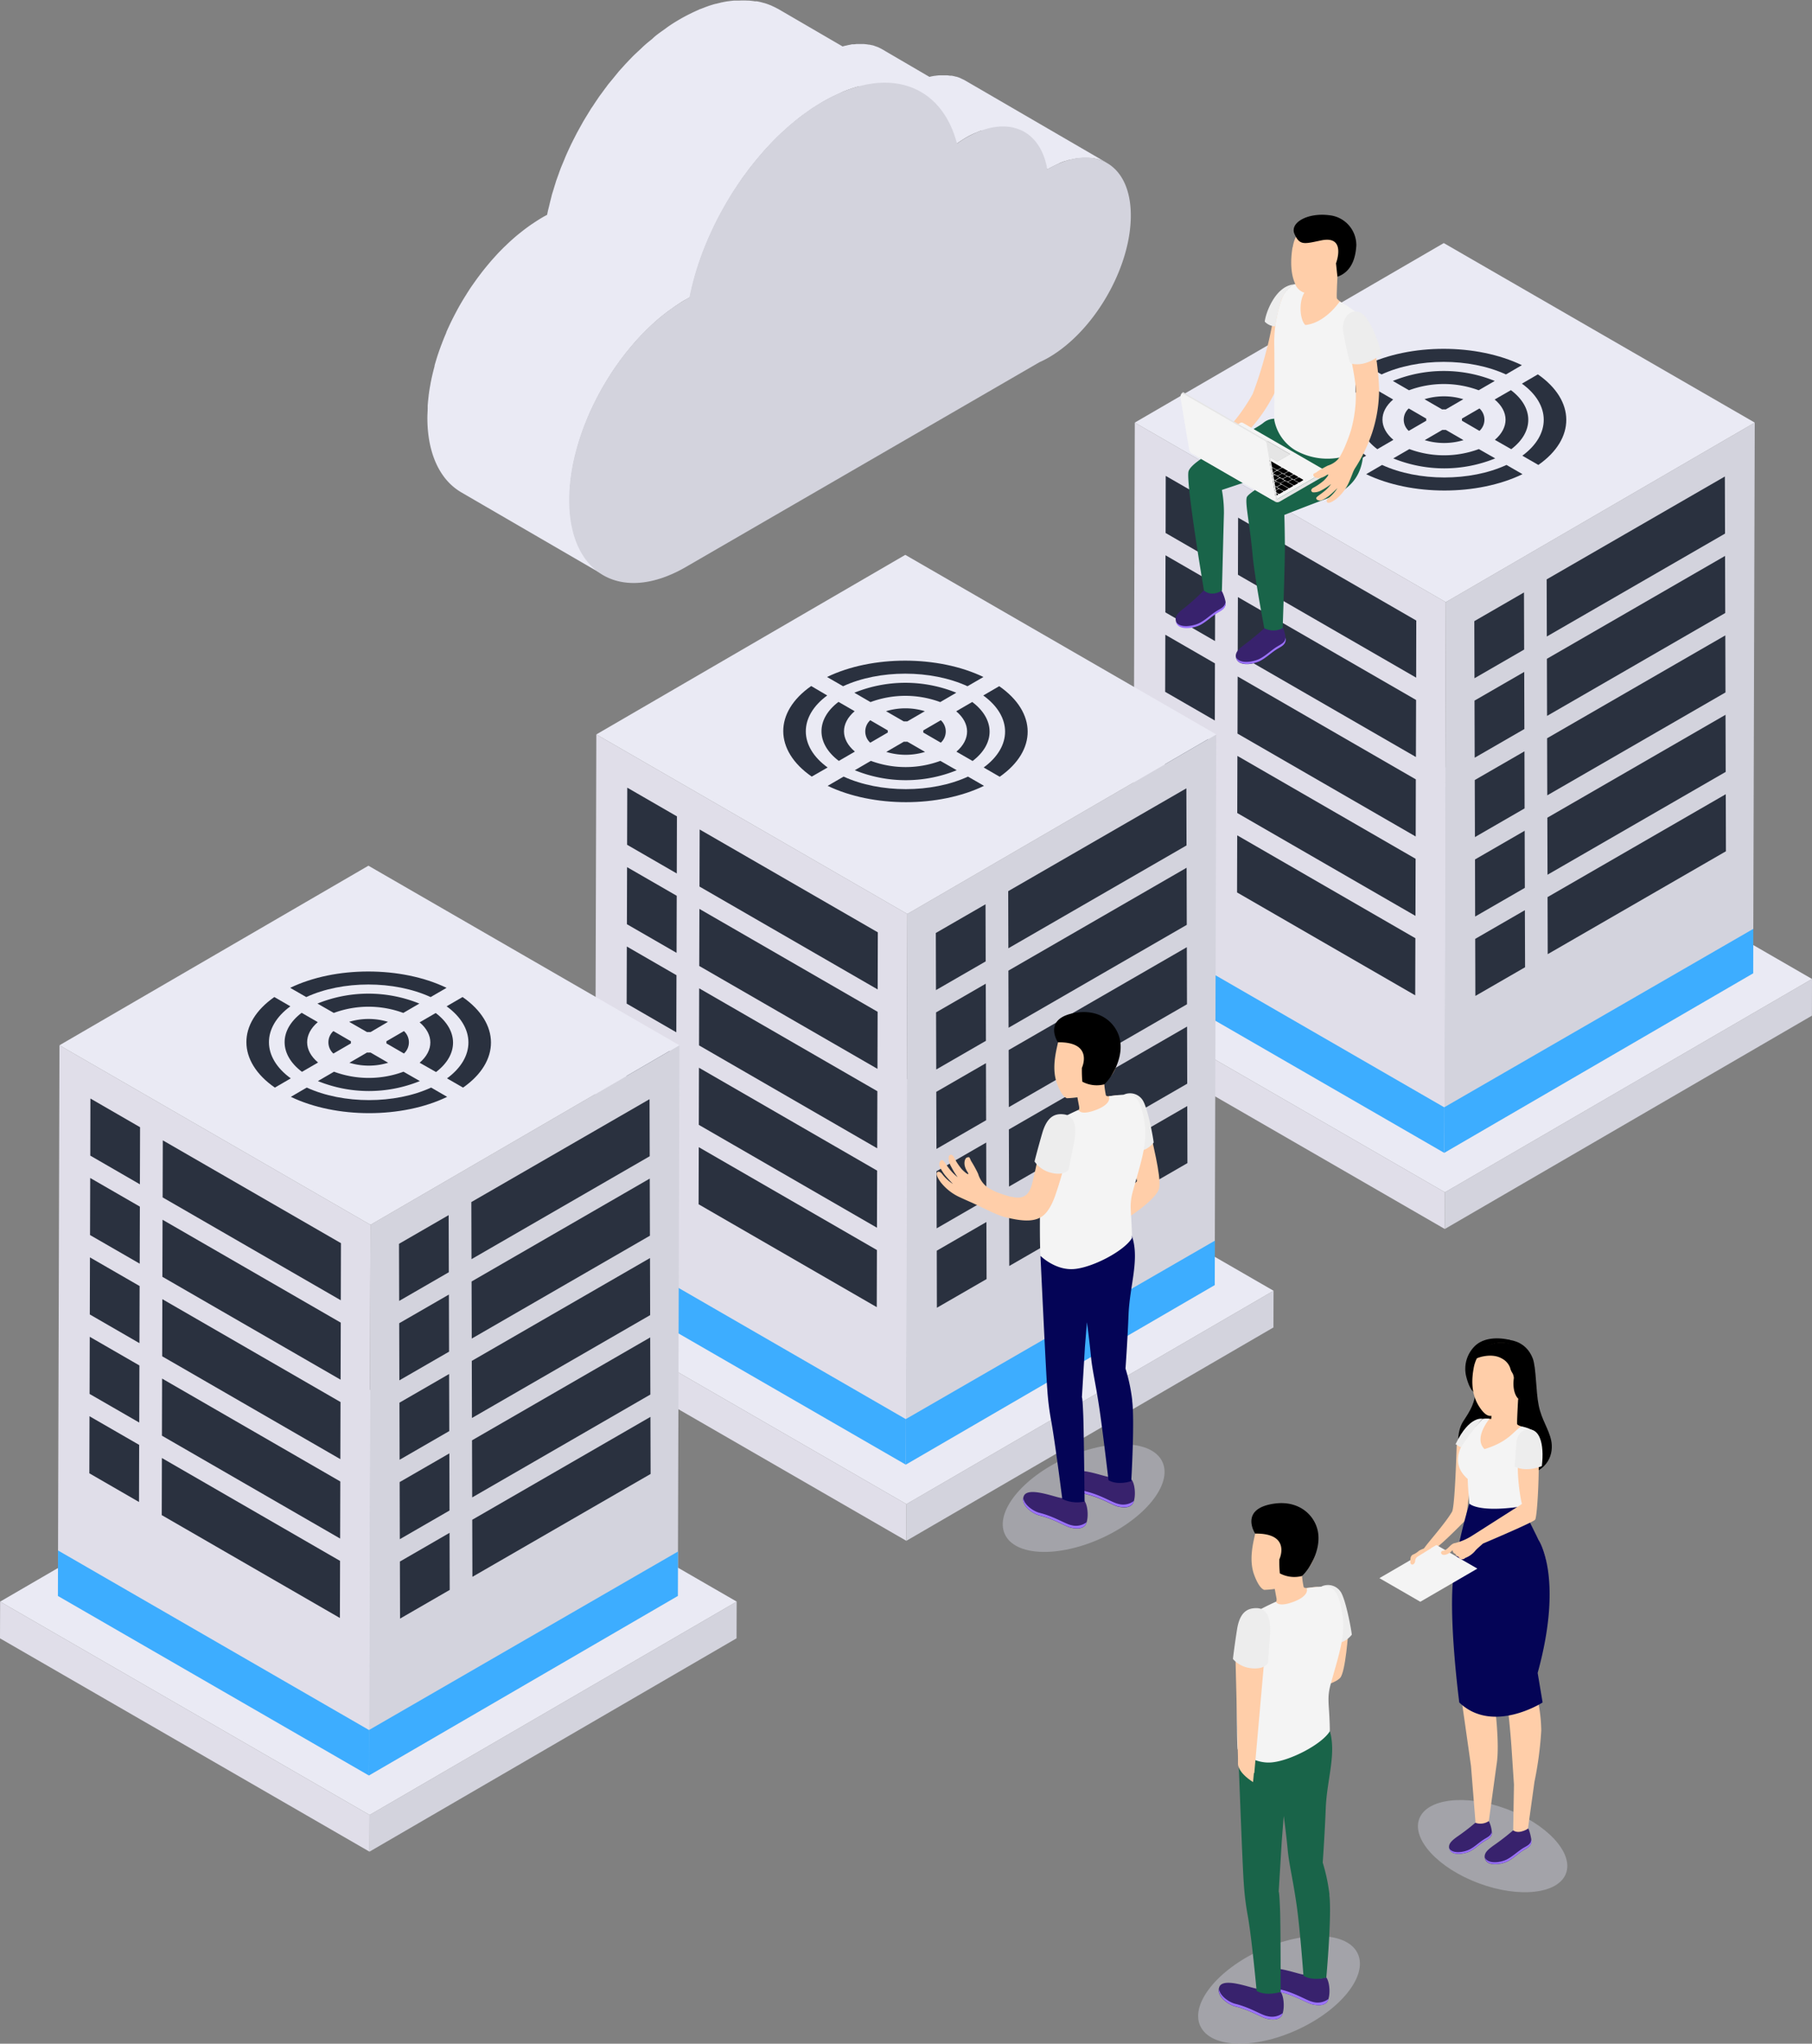 <svg xmlns="http://www.w3.org/2000/svg" xmlns:xlink="http://www.w3.org/1999/xlink" viewBox="0 0 443.33 500">
    <rect x="0" y="0" width="443.33" height="500" fill="#808080" stroke="none"/>
    <defs>
        <style>
            .cls-1{fill:none;}.cls-2{clip-path:url(#clip-path);}.cls-3{fill:#d3d3dd;}.cls-4{fill:#e0dee9;}.cls-5{fill:#eaeaf4;}.cls-6{fill:#2a313f;}.cls-7{fill:#3DADFF;}.cls-8{opacity:0.4;isolation:isolate;}.cls-9{clip-path:url(#clip-path-3);}.cls-10{fill:#d6d8e5;}.cls-11{clip-path:url(#clip-path-4);}.cls-12{fill:#0000000;}.cls-13{fill:#ffcea9;}.cls-14{fill:#f4f4f4;}.cls-15{fill:#38226d;}.cls-16{fill:#9c73ff;}.cls-17{fill:#040456;}.cls-18{fill:#ededed;}.cls-19{fill:#196449;}.cls-20{fill:#bfbfbf;}.cls-21{fill:#e5e5e5;}.cls-22{clip-path:url(#clip-path-5);}
        </style>
        <clipPath id="clip-path" transform="translate(-28.33 0)">
            <rect class="cls-1" width="500" height="500"/>
        </clipPath>
        <clipPath id="clip-path-3" transform="translate(-28.33 0)">
            <rect class="cls-1" x="375.24" y="440.37" width="36.55" height="22.55"/>
        </clipPath>
        <clipPath id="clip-path-4" transform="translate(-28.33 0)">
            <rect class="cls-1" x="273.67" y="353.35" width="39.59" height="26.34"/>
        </clipPath>
        <clipPath id="clip-path-5" transform="translate(-28.33 0)">
            <rect class="cls-1" x="321.47" y="473.66" width="39.59" height="26.34"/>
        </clipPath>
    </defs>
    <title>Cloud_database_SVG</title>
    <g id="Слой_2" data-name="Слой 2">
        <g id="Слой_1-2" data-name="Слой 1">
            <g class="cls-2">
                <polygon class="cls-3" points="443.33 239.51 443.31 248.49 353.49 300.68 353.52 291.7 443.33 239.51"/>
                <polygon class="cls-4" points="353.52 291.7 353.49 300.68 263.09 248.49 263.12 239.51 353.52 291.7"/>
                <polygon class="cls-5" points="443.33 239.51 353.52 291.7 263.12 239.51 352.93 187.31 443.33 239.51"/>
                <polygon class="cls-3" points="429.32 103.39 428.94 238.12 353.35 282.05 353.73 147.32 429.32 103.39"/>
                <polygon class="cls-4" points="353.73 147.32 353.35 282.05 277.26 238.12 277.64 103.39 353.73 147.32"/>
                <polygon class="cls-5" points="429.32 103.39 353.73 147.32 277.64 103.39 353.24 59.47 429.32 103.39"/>
                <polygon class="cls-6" points="297.25 162.3 297.22 176.27 285.07 169.26 285.11 155.29 297.25 162.3"/>
                <polygon class="cls-6" points="297.31 142.88 297.27 156.84 285.12 149.82 285.16 135.86 297.31 142.88"/>
                <polygon class="cls-6" points="297.37 123.44 297.32 137.41 285.18 130.4 285.21 116.43 297.37 123.44"/>
                <polygon class="cls-6" points="346.35 210.11 346.31 224.08 302.71 198.91 302.75 184.94 346.35 210.11"/>
                <polygon class="cls-6" points="346.4 190.68 346.37 204.65 302.77 179.48 302.81 165.51 346.4 190.68"/>
                <polygon class="cls-6" points="346.46 171.25 346.42 185.21 302.82 160.04 302.87 146.08 346.46 171.25"/>
                <polygon class="cls-6" points="346.51 151.82 346.48 165.79 302.88 140.62 302.92 126.65 346.51 151.82"/>
                <polygon class="cls-6" points="297.14 201.16 297.11 215.13 284.96 208.12 285 194.15 297.14 201.16"/>
                <polygon class="cls-6" points="297.2 181.74 297.16 195.71 285.01 188.69 285.05 174.72 297.2 181.74"/>
                <polygon class="cls-6" points="346.29 229.54 346.25 243.51 302.66 218.34 302.7 204.37 346.29 229.54"/>
                <polygon class="cls-6" points="372.92 164.39 372.96 178.36 360.8 185.38 360.76 171.41 372.92 164.39"/>
                <polygon class="cls-6" points="372.86 144.95 372.9 158.92 360.75 165.94 360.71 151.97 372.86 144.95"/>
                <polygon class="cls-6" points="422.23 194.31 422.27 208.27 378.67 233.44 378.63 219.48 422.23 194.31"/>
                <polygon class="cls-6" points="422.17 174.88 422.21 188.85 378.62 214.01 378.58 200.05 422.17 174.88"/>
                <polygon class="cls-6" points="422.12 155.45 422.16 169.41 378.56 194.58 378.52 180.62 422.12 155.45"/>
                <polygon class="cls-6" points="422.06 136.01 422.1 149.98 378.51 175.15 378.47 161.18 422.06 136.01"/>
                <polygon class="cls-6" points="422.01 116.58 422.05 130.55 378.45 155.72 378.41 141.75 422.01 116.58"/>
                <polygon class="cls-6" points="373.08 222.68 373.13 236.64 360.97 243.66 360.93 229.7 373.08 222.68"/>
                <polygon class="cls-6" points="373.03 203.25 373.07 217.22 360.91 224.24 360.88 210.27 373.03 203.25"/>
                <polygon class="cls-6" points="372.98 183.82 373.01 197.78 360.86 204.8 360.82 190.84 372.98 183.82"/>
                <polygon class="cls-7" points="428.97 227.25 428.94 238.12 353.35 282.05 353.31 270.93 428.97 227.25"/>
                <polygon class="cls-7" points="353.38 270.93 353.35 282.05 277.26 238.12 277.29 227 353.38 270.93"/>
                <g class="cls-2">
                    <path class="cls-6" d="M381.21,105.18h.86l4.32,2.5a16.37,16.37,0,0,1-9.48,0Z"
                          transform="translate(-28.33 0)"/>
                    <path class="cls-6"
                          d="M362.42,89.34c11-5.33,27.18-5.33,38.26,0l-3.9,2.27c-8.91-4.1-21.58-4.1-30.43,0Z"
                          transform="translate(-28.33 0)"/>
                    <path class="cls-6" d="M369.11,93.2a33.09,33.09,0,0,1,24.93,0l-3.93,2.28a24.52,24.52,0,0,0-17.05,0Z"
                          transform="translate(-28.33 0)"/>
                    <path class="cls-6" d="M376.85,97.67a16.35,16.35,0,0,1,9.5,0l-4.3,2.5a6.46,6.46,0,0,0-.88,0Z"
                          transform="translate(-28.33 0)"/>
                    <path class="cls-6" d="M386,102.92a2.09,2.09,0,0,0,0-.5l4.3-2.49a3.71,3.71,0,0,1,0,5.49Z"
                          transform="translate(-28.33 0)"/>
                    <path class="cls-6"
                          d="M394.07,107.61c3.5-3,3.49-6.91-.05-9.87L398,95.45c5.63,4.25,5.66,10.2.08,14.45Z"
                          transform="translate(-28.33 0)"/>
                    <path class="cls-6"
                          d="M369.18,97.74c-3.51,3-3.48,6.91.06,9.87l-3.93,2.29c-5.63-4.25-5.67-10.2-.09-14.45Z"
                          transform="translate(-28.33 0)"/>
                    <path class="cls-6"
                          d="M400.79,111.49c7-5.14,7-12.49-.1-17.63l3.9-2.27c9.22,6.4,9.28,15.76.12,22.16Z"
                          transform="translate(-28.33 0)"/>
                    <path class="cls-6"
                          d="M366.47,113.75c8.9,4.09,21.59,4.09,30.44,0l3.92,2.26c-11,5.33-27.18,5.33-38.25,0Z"
                          transform="translate(-28.33 0)"/>
                    <path class="cls-6"
                          d="M362.47,93.86c-7.05,5.14-7,12.48.1,17.63l-3.9,2.26c-9.24-6.4-9.28-15.76-.13-22.15Z"
                          transform="translate(-28.33 0)"/>
                    <path class="cls-6" d="M373.15,109.87a24.49,24.49,0,0,0,17,0l4,2.28a33.12,33.12,0,0,1-24.94,0Z"
                          transform="translate(-28.33 0)"/>
                    <path class="cls-6" d="M377.29,102.42a1.74,1.74,0,0,0,0,.51L373,105.42a3.69,3.69,0,0,1,0-5.49Z"
                          transform="translate(-28.33 0)"/>
                    <polygon class="cls-3"
                             points="311.59 315.79 311.56 324.77 221.75 376.97 221.77 367.99 311.59 315.79"/>
                    <polygon class="cls-4"
                             points="221.77 367.99 221.75 376.97 131.35 324.78 131.37 315.79 221.77 367.99"/>
                    <polygon class="cls-5"
                             points="311.59 315.79 221.77 367.99 131.37 315.79 221.19 263.6 311.59 315.79"/>
                    <polygon class="cls-3"
                             points="297.58 179.68 297.19 314.41 221.6 358.33 221.99 223.61 297.58 179.68"/>
                    <polygon class="cls-4" points="221.99 223.61 221.6 358.33 145.52 314.4 145.9 179.68 221.99 223.61"/>
                    <polygon class="cls-5"
                             points="297.58 179.68 221.99 223.61 145.9 179.68 221.49 135.75 297.58 179.68"/>
                    <polygon class="cls-6"
                             points="165.51 238.59 165.47 252.56 153.32 245.54 153.36 231.57 165.51 238.59"/>
                    <polygon class="cls-6"
                             points="165.57 219.16 165.53 233.12 153.38 226.11 153.42 212.15 165.57 219.16"/>
                    <polygon class="cls-6"
                             points="165.62 199.73 165.58 213.7 153.43 206.68 153.47 192.71 165.62 199.73"/>
                    <polygon class="cls-6" points="214.6 286.4 214.56 300.37 170.97 275.2 171.01 261.23 214.6 286.4"/>
                    <polygon class="cls-6"
                             points="214.66 266.97 214.62 280.94 171.03 255.76 171.06 241.8 214.66 266.97"/>
                    <polygon class="cls-6"
                             points="214.72 247.54 214.68 261.5 171.08 236.33 171.12 222.37 214.72 247.54"/>
                    <polygon class="cls-6" points="214.77 228.1 214.73 242.07 171.14 216.9 171.18 202.94 214.77 228.1"/>
                    <polygon class="cls-6" points="165.4 277.45 165.36 291.42 153.21 284.4 153.25 270.44 165.4 277.45"/>
                    <polygon class="cls-6"
                             points="165.46 258.02 165.42 271.99 153.27 264.98 153.31 251.01 165.46 258.02"/>
                    <polygon class="cls-6"
                             points="214.55 305.83 214.51 319.8 170.92 294.63 170.96 280.66 214.55 305.83"/>
                    <polygon class="cls-6"
                             points="241.18 240.67 241.22 254.64 229.06 261.66 229.02 247.69 241.18 240.67"/>
                    <polygon class="cls-6" points="241.12 221.24 241.16 235.21 229 242.23 228.96 228.26 241.12 221.24"/>
                    <polygon class="cls-6"
                             points="290.48 270.6 290.52 284.56 246.93 309.73 246.89 295.77 290.48 270.6"/>
                    <polygon class="cls-6"
                             points="290.43 251.16 290.47 265.13 246.87 290.3 246.83 276.33 290.43 251.16"/>
                    <polygon class="cls-6"
                             points="290.37 231.74 290.41 245.7 246.82 270.87 246.78 256.9 290.37 231.74"/>
                    <polygon class="cls-6"
                             points="290.32 212.3 290.36 226.27 246.76 251.44 246.72 237.47 290.32 212.3"/>
                    <polygon class="cls-6" points="290.26 192.87 290.3 206.84 246.71 232 246.67 218.03 290.26 192.87"/>
                    <polygon class="cls-6"
                             points="241.34 298.97 241.38 312.93 229.22 319.95 229.19 305.99 241.34 298.97"/>
                    <polygon class="cls-6"
                             points="241.29 279.53 241.32 293.5 229.17 300.52 229.13 286.55 241.29 279.53"/>
                    <polygon class="cls-6"
                             points="241.23 260.11 241.27 274.07 229.12 281.09 229.07 267.13 241.23 260.11"/>
                    <polygon class="cls-7"
                             points="297.23 303.54 297.2 314.4 221.61 358.33 221.58 347.21 297.23 303.54"/>
                    <polygon class="cls-7"
                             points="221.64 347.21 221.61 358.33 145.52 314.4 145.55 303.28 221.64 347.21"/>
                    <path class="cls-6" d="M249.47,181.46a6,6,0,0,0,.85,0l4.33,2.5a16.29,16.29,0,0,1-9.48,0Z"
                          transform="translate(-28.33 0)"/>
                    <path class="cls-6"
                          d="M230.68,165.63c11-5.33,27.17-5.33,38.26,0l-3.9,2.26c-8.91-4.1-21.59-4.1-30.44,0Z"
                          transform="translate(-28.33 0)"/>
                    <path class="cls-6"
                          d="M237.36,169.48a33.21,33.21,0,0,1,24.94,0l-3.93,2.29a24.54,24.54,0,0,0-17.06,0Z"
                          transform="translate(-28.33 0)"/>
                    <path class="cls-6" d="M245.11,174a16.32,16.32,0,0,1,9.49,0l-4.29,2.49h-.88Z"
                          transform="translate(-28.33 0)"/>
                    <path class="cls-6" d="M254.21,179.21a2.09,2.09,0,0,0,0-.5l4.3-2.5a3.72,3.72,0,0,1,0,5.49Z"
                          transform="translate(-28.33 0)"/>
                    <path class="cls-6"
                          d="M262.33,183.9c3.5-3,3.48-6.92-.05-9.88l3.92-2.28c5.63,4.24,5.67,10.2.09,14.44Z"
                          transform="translate(-28.33 0)"/>
                    <path class="cls-6"
                          d="M237.43,174c-3.5,3-3.47,6.92.06,9.88l-3.93,2.28c-5.63-4.24-5.66-10.2-.08-14.44Z"
                          transform="translate(-28.33 0)"/>
                    <path class="cls-6" d="M269,187.77c7-5.13,7-12.48-.1-17.62l3.9-2.27c9.23,6.4,9.29,15.76.12,22.16Z"
                          transform="translate(-28.33 0)"/>
                    <path class="cls-6"
                          d="M234.73,190c8.89,4.09,21.58,4.09,30.43,0l3.92,2.26c-11,5.33-27.17,5.33-38.25,0Z"
                          transform="translate(-28.33 0)"/>
                    <path class="cls-6"
                          d="M230.72,170.15c-7,5.13-7,12.48.1,17.62L226.93,190c-9.24-6.4-9.29-15.76-.13-22.16Z"
                          transform="translate(-28.33 0)"/>
                    <path class="cls-6" d="M241.4,186.15a24.49,24.49,0,0,0,17,0l4,2.29a33.09,33.09,0,0,1-24.93,0Z"
                          transform="translate(-28.33 0)"/>
                    <path class="cls-6" d="M245.55,178.71a1.4,1.4,0,0,0,0,.5l-4.3,2.5a3.71,3.71,0,0,1,0-5.5Z"
                          transform="translate(-28.33 0)"/>
                    <g class="cls-8">
                        <g class="cls-9">
                            <path class="cls-10"
                                  d="M411.48,458.31c1.86-5-4.67-12.07-14.59-15.75S377.42,440,375.56,445s4.67,12.07,14.59,15.76,19.46,2.59,21.33-2.43"
                                  transform="translate(-28.33 0)"/>
                        </g>
                    </g>
                    <g class="cls-8">
                        <g class="cls-11">
                            <path class="cls-10"
                                  d="M274.18,375.36c2.48,5.39,13.11,5.8,23.76.92s17.27-13.21,14.8-18.6-13.1-5.8-23.75-.92-17.28,13.21-14.81,18.6"
                                  transform="translate(-28.33 0)"/>
                        </g>
                    </g>
                    <path class="cls-12"
                          d="M393.17,328.86c.91-1.47,7.87-2.43,10.16,3.47.87,2.24.74,8,1.47,11.55s2.43,5.63,3.05,8.55-.39,7.8-7.41,8.66-12.43-1.6-14.09-3.84-1.7-7,0-9.56,3-4.63,3-8Z"
                          transform="translate(-28.33 0)"/>
                    <path class="cls-12"
                          d="M397.77,327.84s-5.25-1.51-8.43,1.32a7.81,7.81,0,0,0-2.24,7.77c.43,1.66,1.27,3.92,2.59,4s8.08-13.13,8.08-13.13"
                          transform="translate(-28.33 0)"/>
                    <path class="cls-13"
                          d="M399.77,342.14s-.34,5.85-.24,6.28,2.3.84,2.91,1.35-3.18,6.44-5.11,7.32-7.89-1.37-8.31-4.34c-.38-2.73,1.71-4.86,2.52-5.6a12.1,12.1,0,0,1,1.64,0l.18-2.83c2.61-.84,6.41-2.14,6.41-2.14"
                          transform="translate(-28.33 0)"/>
                    <path class="cls-13"
                          d="M385.64,353.18c0-.16-.88.31-.9.32s-.41,15-1.15,16.36h0c-1.87,3.18-6.83,8.57-6.95,9.17-.36,1.82.69.19,2.39,0,1-.12,6.59-5.82,7.86-7.12l.08.05c0-.05,0-.1,0-.15l.17-.17a8.27,8.27,0,0,0,0-1.21c2.33-16.27-.55-17.36-1.56-17.24"
                          transform="translate(-28.33 0)"/>
                    <path class="cls-14"
                          d="M400.57,349c1.64.26,3.52,1.13,3.78,2a19.45,19.45,0,0,1-.47,9.76c-1.42,3.76-2.38,6.15-3.2,7.77,0,0-7.1,3-12.83-.5,0,0-.39-4-.42-6.19-5.29-4.61-.77-10.3,3.71-14.72a9.75,9.75,0,0,1,1.62,0s-4,4.72-1.22,7.41c5.95-1.8,7.13-4.47,9-5.54"
                          transform="translate(-28.33 0)"/>
                    <path class="cls-13"
                          d="M388.85,334.9h0c.59-3.75,3.31-6.59,7.18-6.36a7.44,7.44,0,0,1,3.74,13.6,7.2,7.2,0,0,1-.6,1.64c-1.37,1.6-5,2.61-6.21,2.63-1,0-1.94-1-2.91-2.57-2-3.36-1.52-7.09-1.2-8.94"
                          transform="translate(-28.33 0)"/>
                    <path class="cls-12"
                          d="M397.23,328.6c2.71.54,4.95,1.3,5.68,4,.51,1.83,1.17,5.34.54,6.81l-.39,1.07-3.29,1.69s-1.53-1.28-1.06-5a2.62,2.62,0,0,0-.46-1.42,4.11,4.11,0,0,1-.45-1.13,4.26,4.26,0,0,0-2.13-2.31c-2.45-1.37-6-.18-6.54.31a7.16,7.16,0,0,1,8.1-4"
                          transform="translate(-28.33 0)"/>
                    <path class="cls-15"
                          d="M402.17,447.35c-1.37,1.12-3.51.35-3.62.45a57.63,57.63,0,0,1-5,3.85c-.86.67-2.19,1.57-1.95,2.87.43,2.31,4.14,1.6,5.54.89s2.54-1.88,3.86-2.7c.95-.59,1.88-.89,2-2.09.09-.72-.58-3.29-.82-3.27"
                          transform="translate(-28.33 0)"/>
                    <path class="cls-16"
                          d="M403,450.14c-.19,1.15-1.1,1.46-2,2-1.35.84-2.53,2-3.93,2.75s-4.51,1.31-5.42-.35c.49,2.24,4.13,1.53,5.52.83s2.54-1.88,3.86-2.7c.95-.59,1.88-.89,2-2.09a2,2,0,0,0,0-.48"
                          transform="translate(-28.33 0)"/>
                    <path class="cls-15"
                          d="M392.53,445.43c-1.26,1-3.16.45-3.26.54a52.65,52.65,0,0,1-4.6,3.51c-.78.61-2,1.44-1.79,2.63.4,2.12,3.8,1.47,5.08.82s2.33-1.73,3.54-2.48c.86-.54,1.71-.82,1.85-1.91a7.35,7.35,0,0,0-.82-3.11"
                          transform="translate(-28.33 0)"/>
                    <path class="cls-16"
                          d="M393.33,448.1c-.17,1-1,1.34-1.86,1.87-1.24.76-2.32,1.87-3.6,2.52s-4.14,1.19-5-.32c.45,2,3.79,1.4,5.06.76s2.32-1.73,3.54-2.48c.86-.54,1.71-.82,1.85-1.91a2.41,2.41,0,0,0,0-.44"
                          transform="translate(-28.33 0)"/>
                    <path class="cls-13"
                          d="M385.12,381.48c.6-4.74,2.35-11.62,2.35-11.62a13.9,13.9,0,0,0,5.26,1.3,43.12,43.12,0,0,0,7.95-.77,49,49,0,0,0,2.8,4.34c1.37,1.89,4,6,3.39,13.31-.42,4.75-3.08,24.9-3.08,24.9a37.61,37.61,0,0,1,1.63,10.45,87.1,87.1,0,0,1-1.66,12.52l-1.59,11.44s-2.11,1.53-3.62.45l.19-11.19c-.18-2.74-.45-6.79-.62-9.37-.29-4.2-1-10.88-1.26-12.54s-.75-4.58-1-7.85S394.37,387,394.37,387l-.17,3.11s-.16,5-.89,11.26-1,9-1,9a13.34,13.34,0,0,1,1.42,4c.13,1.35,1.67,12,.75,17.4l-1.89,13.76a3.61,3.61,0,0,1-3.25.43l-1.11-13.87c-.75-5.28-2.32-16.46-2.57-17.92a61.28,61.28,0,0,1-.94-8.87c-.36-6-.23-19.08.38-23.82"
                          transform="translate(-28.33 0)"/>
                    <path class="cls-17"
                          d="M400.68,368.54l4.08,8.2s6.23,9.12-.22,32.55l1.21,7.23s-12.22,7.84-20.39,0c0,0-2.84-21.65-1.33-31.64a114.57,114.57,0,0,1,3.81-17s2,2.21,12.3.75"
                          transform="translate(-28.33 0)"/>
                    <path class="cls-18" d="M391.14,347.13s-3.24-1-6.69,6.2l1.29.77s3.39-5.12,5.4-7"
                          transform="translate(-28.33 0)"/>
                    <polygon class="cls-14"
                             points="337.49 386.1 351.44 377.99 361.46 383.77 347.5 391.88 337.49 386.1"/>
                    <path class="cls-13"
                          d="M378,378.58a6.26,6.26,0,0,0-2.48.81,5.55,5.55,0,0,1-.88.65c-.14.07-.27.16-.42.22a1.22,1.22,0,0,0-.55.37,1.39,1.39,0,0,0-.25.77,3.45,3.45,0,0,0,0,1c.12.5.64.47.92.12a1.21,1.21,0,0,0,.23-.61,1.32,1.32,0,0,1,.59-1.07l3.33-2.07a.41.41,0,0,0-.44-.2"
                          transform="translate(-28.33 0)"/>
                    <path class="cls-13"
                          d="M404.52,353.58c-.46-1.9-1.95-1.29-3.22-2.4-3,4.2-1,15.56-.6,16.77l-11.39,7.26h0l-.76.48a14.11,14.11,0,0,1-4.24,1.84c-1.14.13-1.73,1.73-2.95,1.88a.47.47,0,0,0-.31.81c.49.47,1.79.08,2.68-1,0,0,0,.05,0,.08a1,1,0,0,0,.51.81.83.83,0,0,0,.21.06.46.46,0,0,0,.06.22.91.91,0,0,0,.68.49h0a.86.86,0,0,0,.94.6,1,1,0,0,0,.68-.31,6,6,0,0,0,2.49-1.8c.31-.39,1.4-1.31,1.85-1.72,3.09-1.32,12.36-5.28,12.77-5.85.62-.84,1.27-15.56.61-18.27"
                          transform="translate(-28.33 0)"/>
                    <path class="cls-18" d="M405.56,358.69s-3.65,1.64-6.67.11l.44-5.7s0-3.07,2.78-3.37,4.13,3.2,3.45,9"
                          transform="translate(-28.33 0)"/>
                    <path class="cls-5"
                          d="M287.35,40l.29-.13c.38-.16.76-.3,1.14-.43l.07,0c.35-.12.7-.22,1-.32l.22,0a15,15,0,0,1,1.66-.36l.12,0c.43-.06.86-.1,1.28-.12l.25,0c.4,0,.79,0,1.18,0l.25,0c.3,0,.59.06.88.1l.27,0c.34.06.68.14,1,.23l.12,0a8.15,8.15,0,0,1,.83.29l.27.12.73.35.25.13h0L264.39,19.65l-.11-.06-.14-.07-.73-.35-.14-.07-.12-.05c-.28-.11-.56-.21-.84-.29l-.1,0h0c-.33-.09-.66-.17-1-.23l-.1,0-.17,0c-.29,0-.58-.08-.88-.1l-.17,0h-.08c-.39,0-.78,0-1.18,0h-.09l-.16,0c-.42,0-.84.06-1.28.12H257a15,15,0,0,0-1.66.36l-.13,0-.09,0c-.35.1-.7.2-1,.32l-.07,0c-.38.13-.76.27-1.14.43l-.09,0-.2.1c-.35.15-.71.31-1.07.49-.12.06-.25.11-.37.18-.45.22-.9.46-1.35.73l34.83,20.24c.45-.27.9-.51,1.35-.73l.37-.18c.36-.18.71-.34,1.07-.49"
                          transform="translate(-28.33 0)"/>
                    <path class="cls-5"
                          d="M267,32.52c.58-.26,1.16-.5,1.72-.7l.08,0a14.26,14.26,0,0,1,1.48-.41q.42-.11.84-.18a9.89,9.89,0,0,1,1-.16l.6-.06q.66,0,1.29,0h.29a11.73,11.73,0,0,1,1.48.19l.36.08a10.63,10.63,0,0,1,1.1.32l.34.12a8.77,8.77,0,0,1,1.31.63L244.16,12.05l-.11-.06a10.42,10.42,0,0,0-1-.49l-.2-.07-.34-.12-.52-.19L241.4,11l-.36-.08-.19,0a11.76,11.76,0,0,0-1.21-.15h-.37c-.31,0-.63,0-1,0-.11,0-.22,0-.34,0l-.6.07c-.18,0-.36,0-.55,0l-.5.11q-.42.07-.84.18l-.44.09c-.34.09-.69.2-1,.32l-.08,0c-.39.14-.79.29-1.2.46l-.52.23-.49.23c-.61.28-1.22.59-1.84.95s-1.5.92-2.24,1.45l34.83,20.24c.73-.52,1.48-1,2.24-1.45s1.23-.67,1.84-.95l.49-.22"
                          transform="translate(-28.33 0)"/>
                    <path class="cls-5"
                          d="M234.1,22.65l.53-.23c.52-.21,1-.41,1.55-.59l.29-.11c.61-.2,1.21-.39,1.81-.55.34-.1.69-.18,1-.26l.51-.12c.49-.11,1-.19,1.45-.27l.08,0c.48-.07,1-.12,1.42-.17l.45,0,.83,0a18.08,18.08,0,0,1,1.95,0l.34,0c.51,0,1,.1,1.52.18l.47.08A15.21,15.21,0,0,1,250,21l.07,0a15.37,15.37,0,0,1,1.53.54l.43.18c.43.19.84.39,1.25.61l.4.21h0L218.86,2.27l-.18-.1-.22-.11c-.4-.22-.82-.42-1.25-.61L217,1.34l-.2-.07a15.37,15.37,0,0,0-1.53-.54l-.05,0h0A15.21,15.21,0,0,0,213.5.32l-.2,0-.27,0c-.5-.08-1-.14-1.52-.18a2.13,2.13,0,0,1-.25,0h-.08a18.28,18.28,0,0,0-2,0H209l-.64,0-.45,0c-.46.05-.94.1-1.41.17h0l-.07,0c-.48.07-1,.16-1.45.27-.18,0-.35.08-.52.12s-.62.14-.93.23l-.1,0c-.6.16-1.2.35-1.81.55l-.29.11c-.51.18-1,.38-1.55.59l-.17.06c-.12,0-.24.12-.36.16-.55.24-1.1.49-1.66.76l-.61.3c-.72.36-1.44.74-2.16,1.16-1,.57-2,1.19-2.94,1.84-.34.23-.66.49-1,.73-.62.44-1.25.88-1.86,1.35-.39.3-.76.63-1.14,1-.55.44-1.1.88-1.64,1.35s-.78.73-1.18,1.1-1,.92-1.51,1.41l-.07.06q-1.12,1.13-2.22,2.31l-.6.67c-.28.31-.56.61-.84.93s-.36.44-.54.66c-.52.62-1,1.24-1.54,1.87-.2.26-.42.5-.63.77s-.29.4-.44.6c-.38.49-.74,1-1.11,1.5-.23.32-.47.62-.69.94s-.3.46-.46.68c-.3.44-.6.89-.89,1.34s-.42.6-.62.91l-.54.89-.76,1.24-.44.73c-.25.42-.47.84-.71,1.26l-.63,1.14-.25.45c-.34.64-.66,1.29-1,1.94l-.39.78-.08.16c-.47,1-.91,1.94-1.34,2.92l-.06.15c-.12.27-.22.55-.34.83-.28.68-.57,1.35-.83,2-.06.14-.1.27-.15.41-.17.44-.32.89-.48,1.33s-.36,1-.52,1.44c-.06.2-.11.39-.17.58-.18.55-.34,1.1-.51,1.65s-.26.81-.37,1.22c-.05.19-.09.38-.14.58-.19.72-.36,1.43-.53,2.15-.09.38-.2.76-.28,1.13s-.13.62-.19.93c-.35.2-.71.38-1.07.59-.76.44-1.5.92-2.24,1.41l-.38.25c-.71.48-1.41,1-2.1,1.52l-.4.32c-.7.55-1.39,1.11-2.07,1.71l-.18.16c-.66.58-1.3,1.19-1.94,1.81l-.2.18-.12.13c-.49.48-1,1-1.45,1.48l-.07.08c-.45.49-.9,1-1.34,1.48l-.12.14-.16.19c-.71.83-1.41,1.68-2.09,2.55l-.06.07-.15.21c-.54.7-1.07,1.42-1.58,2.14l-.16.22a.41.41,0,0,0-.07.11c-.5.7-1,1.42-1.44,2.14l-.14.21a3.37,3.37,0,0,0-.19.32q-.57.89-1.11,1.8a2.61,2.61,0,0,1-.17.28l-.06.11c-.41.7-.8,1.41-1.18,2.12l-.09.17-.18.35q-.45.85-.87,1.71l-.18.36a2,2,0,0,1-.1.21c-.34.73-.68,1.45-1,2.19l0,.06-.09.24c-.29.66-.56,1.32-.82,2l-.13.33c0,.08-.06.18-.1.27-.3.78-.58,1.57-.85,2.36v0l-.05.14c-.27.82-.51,1.64-.75,2.45a2.8,2.8,0,0,1-.09.31,1.36,1.36,0,0,1,0,.17c-.26.94-.49,1.89-.7,2.84l-.06.25c0,.13-.05.25-.07.37-.08.37-.15.75-.21,1.12s-.1.51-.14.77-.12.76-.18,1.15c0,.18-.05.36-.08.54a.71.71,0,0,1,0,.14c-.1.81-.18,1.63-.24,2.43l0,.52c0,.83-.08,1.66-.08,2.47,0,6.17,1.52,11.08,4.11,14.51a14.39,14.39,0,0,0,4.18,3.74l34.83,20.23c-5.1-3-8.27-9.27-8.29-18.24,0-.81,0-1.64.08-2.47l0-.51c.06-.81.14-1.63.24-2.44l.09-.68c.06-.39.11-.77.18-1.15s.09-.51.13-.77.14-.75.22-1.12c0-.21.09-.41.13-.62.21-.94.44-1.89.7-2.84,0-.16.09-.32.13-.48.24-.82.48-1.64.75-2.45l.06-.18c.26-.8.55-1.58.85-2.37.07-.2.15-.4.23-.6.26-.66.53-1.33.81-2,.05-.1.09-.2.13-.3.32-.74.66-1.46,1-2.19l.28-.57q.42-.85.87-1.71l.27-.52c.38-.71.77-1.42,1.18-2.11l.24-.4c.35-.61.72-1.21,1.1-1.81l.33-.52c.46-.72.94-1.44,1.44-2.15l.22-.31c.52-.73,1.05-1.45,1.59-2.15l.21-.28c.68-.87,1.38-1.72,2.09-2.55l.28-.33c.44-.5.89-1,1.34-1.47l.07-.09c.48-.5,1-1,1.45-1.48l.32-.31c.64-.62,1.29-1.23,1.94-1.81l.18-.16q1-.89,2.07-1.71l.4-.32c.69-.53,1.39-1,2.1-1.52l.37-.25c.74-.49,1.49-1,2.24-1.4l1.08-.6c.14-.68.31-1.37.47-2.06s.34-1.43.53-2.15.33-1.2.51-1.8.33-1.1.51-1.65.45-1.34.69-2c.16-.45.31-.9.48-1.34.31-.82.64-1.63,1-2.44.12-.28.22-.57.34-.84.47-1.09,1-2.16,1.48-3.23l.4-.78c.39-.8.8-1.6,1.23-2.39.21-.38.42-.76.64-1.14q.56-1,1.14-2c.25-.42.5-.84.76-1.25.38-.61.76-1.21,1.16-1.8s.59-.9.89-1.34S210,43.5,210.41,43s.73-1,1.11-1.51.71-.91,1.07-1.36c.51-.63,1-1.25,1.54-1.87s.91-1.07,1.38-1.59c.2-.23.4-.45.61-.67q1.11-1.22,2.28-2.37c.5-.49,1-1,1.53-1.43s.76-.73,1.16-1.07,1.1-.92,1.65-1.38c.38-.31.75-.63,1.13-.93.61-.47,1.24-.91,1.87-1.36l1-.72c1-.65,2-1.27,2.94-1.84.72-.42,1.44-.8,2.16-1.16l.61-.3c.56-.27,1.11-.52,1.66-.75"
                          transform="translate(-28.33 0)"/>
                    <path class="cls-3"
                          d="M229.67,24.86c15.75-9.09,29-4.33,32.8,10.28a25.85,25.85,0,0,1,2.24-1.45c9.93-5.73,18.18-2.2,19.85,7.74C296,34.81,305,40,305,52.73c0,11.82-7.67,26-17.64,33.15-.82.58-1.6,1.1-2.4,1.56a23.78,23.78,0,0,1-2.3,1.17l-86.54,50.12c-15.71,9.07-28.48,1.8-28.53-16.26s12.63-40,28.34-49.09c.37-.22.72-.4,1.08-.6,3.72-18.87,16.9-38.84,32.62-47.92"
                          transform="translate(-28.33 0)"/>
                    <path class="cls-13"
                          d="M339.23,97.92a39.49,39.49,0,0,1-5.68,7.75c-.62.71-5.35-1.09-4.36-1.6s4.09-4.83,5.64-7.71a97.29,97.29,0,0,0,3.31-10.52c1-3.52,1.81-8.69,2.52-11.13A4.78,4.78,0,0,1,344.29,71c1.7-.39,2.8.07,2.49,2.13-.54,3.62-3.37,17.67-7.55,24.77"
                          transform="translate(-28.33 0)"/>
                    <path class="cls-15"
                          d="M341.94,153c-1.46,1.2-3.63.11-3.73.22a66.64,66.64,0,0,1-5.42,4.5c-.91.72-2.34,1.69-2.08,3.07.46,2.47,4.42,1.71,5.91.95s2.71-2,4.13-2.88c1-.63,2-.95,2.15-2.23.1-.76-.69-3.66-1-3.63"
                          transform="translate(-28.33 0)"/>
                    <path class="cls-16"
                          d="M342.88,156.07c-.19,1.22-1.17,1.56-2.17,2.18-1.43.89-2.7,2.18-4.19,2.93s-4.82,1.39-5.79-.37c.53,2.38,4.41,1.63,5.89.88s2.71-2,4.13-2.88c1-.63,2-.95,2.15-2.23a1.84,1.84,0,0,0,0-.51"
                          transform="translate(-28.33 0)"/>
                    <path class="cls-15"
                          d="M327.07,144.38c-1.47,1.2-4-.11-4.15,0a54,54,0,0,1-4.83,4.37c-.92.72-2.34,1.68-2.09,3.06.47,2.48,4.42,1.72,5.92,1s2.71-2,4.12-2.89c1-.62,2-.95,2.16-2.22.09-.77-.87-3.31-1.13-3.28"
                          transform="translate(-28.33 0)"/>
                    <path class="cls-16"
                          d="M328.16,147.32c-.2,1.22-1.18,1.56-2.18,2.18-1.43.89-2.7,2.18-4.19,2.93s-4.82,1.39-5.79-.37c.53,2.38,4.42,1.63,5.89.89s2.71-2,4.13-2.89c1-.63,2-.95,2.15-2.22a2.32,2.32,0,0,0,0-.52"
                          transform="translate(-28.33 0)"/>
                    <path class="cls-19"
                          d="M361.56,105.93c1.63,10.16-2.89,13.95-8.75,16.11-4.21,1.55-10.25,3.94-10.25,3.94s.09,2.23.13,7.23c.05,4.41-.54,20.49-.54,20.49a4.9,4.9,0,0,1-4.49,0s-2.36-12.32-2.86-17.87c-.68-7.54-1.84-12.47-1.45-14.09.33-1.43,8.57-5.48,11.19-7.65l-17.26,5.78a30.67,30.67,0,0,1,.5,5.68c-.16,6-.49,18.92-.49,18.92s-2.37,1.71-4.39,0c0,0-4.34-25.62-3.81-29,.5-3.22,15.71-9.79,18.38-12.06a4.3,4.3,0,0,1,3.38-.91Z"
                          transform="translate(-28.33 0)"/>
                    <path class="cls-14" d="M320.18,110.17l11.59-6.7a.67.67,0,0,1,.67,0l20.34,11.75-11.93,6.88Z"
                          transform="translate(-28.33 0)"/>
                    <path class="cls-12"
                          d="M341.39,119.64l.89.51c.07,0,.06.12,0,.16l-.85.49a.31.31,0,0,1-.28,0l-.88-.51c-.07,0-.06-.11,0-.16l.84-.49a.31.31,0,0,1,.28,0"
                          transform="translate(-28.33 0)"/>
                    <path class="cls-12"
                          d="M340.14,118.92l.89.51c.07,0,.06.11,0,.16l-.85.49a.31.31,0,0,1-.28,0l-.88-.51c-.07,0-.07-.11,0-.16l.84-.49a.31.31,0,0,1,.28,0"
                          transform="translate(-28.33 0)"/>
                    <path class="cls-12"
                          d="M338.88,118.19l.88.51c.07,0,.06.11,0,.16l-.84.49a.31.31,0,0,1-.28,0l-.89-.51c-.07,0-.06-.12,0-.16l.85-.49a.31.31,0,0,1,.28,0"
                          transform="translate(-28.33 0)"/>
                    <path class="cls-12"
                          d="M337.64,117.47l.88.51c.08,0,.07.12,0,.17l-.84.48a.28.28,0,0,1-.28,0l-.89-.51c-.07,0-.06-.11,0-.16l.84-.48a.31.31,0,0,1,.28,0"
                          transform="translate(-28.33 0)"/>
                    <path class="cls-12"
                          d="M336.39,116.75l.88.51c.07,0,.07.12,0,.16l-.84.49a.31.31,0,0,1-.28,0l-.89-.51c-.07,0-.06-.11,0-.16l.85-.49a.31.31,0,0,1,.28,0"
                          transform="translate(-28.33 0)"/>
                    <path class="cls-12"
                          d="M335.14,116l.88.51c.07,0,.06.11,0,.16l-.84.49a.31.31,0,0,1-.28,0l-.89-.51c-.07,0-.06-.11,0-.16l.85-.49a.31.31,0,0,1,.28,0"
                          transform="translate(-28.33 0)"/>
                    <path class="cls-12"
                          d="M333.89,115.31l.88.51c.07,0,.06.11,0,.16l-.84.49a.37.37,0,0,1-.29,0l-.88-.51c-.07,0-.06-.12,0-.16l.85-.49a.28.28,0,0,1,.28,0"
                          transform="translate(-28.33 0)"/>
                    <path class="cls-12"
                          d="M332.64,114.58l.88.51c.07,0,.06.12,0,.17l-.84.48a.3.3,0,0,1-.29,0l-.88-.51c-.07,0-.06-.11,0-.16l.84-.48a.33.33,0,0,1,.29,0"
                          transform="translate(-28.33 0)"/>
                    <path class="cls-12"
                          d="M331.38,113.86l.89.51c.07,0,.06.12,0,.16l-.85.49a.31.31,0,0,1-.28,0l-.88-.51c-.07,0-.06-.11,0-.16l.84-.49a.31.31,0,0,1,.28,0"
                          transform="translate(-28.33 0)"/>
                    <path class="cls-12"
                          d="M330.13,113.14l.89.51c.07,0,.06.11,0,.16l-.85.49a.31.31,0,0,1-.28,0l-.88-.51c-.07,0-.07-.11,0-.16l.84-.49a.31.31,0,0,1,.28,0"
                          transform="translate(-28.33 0)"/>
                    <path class="cls-12"
                          d="M328.88,112.42l.89.51c.07,0,.06.11,0,.16l-.84.49a.34.34,0,0,1-.28,0l-.88-.51c-.08,0-.07-.12,0-.16l.84-.49a.28.28,0,0,1,.28,0"
                          transform="translate(-28.33 0)"/>
                    <path class="cls-12"
                          d="M327.63,111.69l.88.51c.08,0,.07.12,0,.17l-.84.48a.31.31,0,0,1-.28,0l-.89-.51c-.07,0-.06-.12,0-.17l.84-.48a.31.31,0,0,1,.28,0"
                          transform="translate(-28.33 0)"/>
                    <path class="cls-12"
                          d="M326.38,111l.88.51c.07,0,.07.12,0,.16l-.84.49a.31.31,0,0,1-.28,0l-.89-.51c-.07,0-.06-.11,0-.16l.85-.49a.31.31,0,0,1,.28,0"
                          transform="translate(-28.33 0)"/>
                    <path class="cls-12"
                          d="M324.53,109.9l1.48.86c.07,0,.07.11,0,.16l-.84.49a.31.31,0,0,1-.28,0l-1.49-.86c-.07,0-.06-.11,0-.16l.84-.49a.33.33,0,0,1,.29,0"
                          transform="translate(-28.33 0)"/>
                    <path class="cls-12"
                          d="M340.75,117.87l.88.51c.08,0,.07.11,0,.16l-.84.49a.31.31,0,0,1-.28,0l-.89-.51c-.07,0-.06-.11,0-.16l.84-.49a.31.31,0,0,1,.28,0"
                          transform="translate(-28.33 0)"/>
                    <path class="cls-12"
                          d="M339.5,117.14l.88.51c.07,0,.06.12,0,.17l-.84.48a.31.31,0,0,1-.28,0l-.89-.51c-.07,0-.06-.12,0-.17l.85-.48a.31.31,0,0,1,.28,0"
                          transform="translate(-28.33 0)"/>
                    <path class="cls-12"
                          d="M338.24,116.42l.89.51c.07,0,.06.12,0,.16l-.85.49a.31.31,0,0,1-.28,0l-.88-.51c-.07,0-.06-.11,0-.16l.84-.49a.31.31,0,0,1,.28,0"
                          transform="translate(-28.33 0)"/>
                    <path class="cls-12"
                          d="M337,115.7l.88.51c.08,0,.07.11,0,.16l-.84.49a.31.31,0,0,1-.28,0l-.88-.51c-.08,0-.07-.12,0-.16l.84-.49a.31.31,0,0,1,.28,0"
                          transform="translate(-28.33 0)"/>
                    <path class="cls-12"
                          d="M335.75,115l.88.51c.07,0,.06.12,0,.16l-.84.49a.31.31,0,0,1-.28,0l-.89-.51c-.07,0-.06-.11,0-.16l.85-.49a.31.31,0,0,1,.28,0"
                          transform="translate(-28.33 0)"/>
                    <path class="cls-12"
                          d="M334.49,114.26l.89.51c.07,0,.06.11,0,.16l-.85.49a.34.34,0,0,1-.28,0l-.88-.51c-.07,0-.06-.12,0-.16l.84-.49a.28.28,0,0,1,.28,0"
                          transform="translate(-28.33 0)"/>
                    <path class="cls-12"
                          d="M333.24,113.53l.88.51c.08,0,.07.12,0,.17l-.84.48a.28.28,0,0,1-.28,0l-.88-.51c-.08,0-.07-.11,0-.16l.84-.49a.34.34,0,0,1,.28,0"
                          transform="translate(-28.33 0)"/>
                    <path class="cls-12"
                          d="M332,112.81l.88.51c.07,0,.06.11,0,.16L332,114a.31.31,0,0,1-.28,0l-.89-.51c-.07,0-.06-.11,0-.16l.85-.49a.31.31,0,0,1,.28,0"
                          transform="translate(-28.33 0)"/>
                    <path class="cls-12"
                          d="M330.73,112.09l.89.51c.07,0,.06.11,0,.16l-.85.49a.34.34,0,0,1-.28,0l-.88-.51c-.07,0-.06-.12,0-.17l.84-.48a.28.28,0,0,1,.28,0"
                          transform="translate(-28.33 0)"/>
                    <path class="cls-12"
                          d="M329.48,111.36l.88.51c.08,0,.07.12,0,.16l-.84.49a.31.31,0,0,1-.28,0l-.89-.51c-.07,0-.06-.11,0-.16l.84-.49a.31.31,0,0,1,.28,0"
                          transform="translate(-28.33 0)"/>
                    <path class="cls-12"
                          d="M328.23,110.64l.88.51c.07,0,.06.11,0,.16l-.84.49a.31.31,0,0,1-.28,0l-.89-.51c-.07,0-.06-.12,0-.16l.85-.49a.31.31,0,0,1,.28,0"
                          transform="translate(-28.33 0)"/>
                    <path class="cls-12"
                          d="M327,109.91l.89.51c.07,0,.06.12,0,.17l-.85.48a.31.31,0,0,1-.28,0l-.88-.51c-.07,0-.06-.12,0-.17l.84-.48a.31.31,0,0,1,.28,0"
                          transform="translate(-28.33 0)"/>
                    <path class="cls-12"
                          d="M342,118.59l1.49.86c.07,0,.06.12,0,.16l-.84.49a.31.31,0,0,1-.28,0l-1.49-.86c-.07,0-.06-.11,0-.16l.84-.49a.34.34,0,0,1,.28,0"
                          transform="translate(-28.33 0)"/>
                    <path class="cls-12"
                          d="M324.59,109.86l.88.51a.3.3,0,0,0,.26,0l.89-.52c.08,0,.08-.11,0-.15l-.07,0a.08.08,0,0,1,0-.14l.95-.55a.08.08,0,0,0,0-.15l-.56-.32a.32.32,0,0,0-.27,0l-.88.51-.18.1-.13.08-.13.08-.76.43c-.08,0-.08.11,0,.16"
                          transform="translate(-28.33 0)"/>
                    <path class="cls-12"
                          d="M346.24,116.84l.88.51c.08,0,.07.11,0,.16l-.84.49a.34.34,0,0,1-.28,0l-.89-.51c-.07,0-.06-.12,0-.16l.84-.49a.28.28,0,0,1,.28,0"
                          transform="translate(-28.33 0)"/>
                    <path class="cls-12"
                          d="M345,116.12l.89.51c.07,0,.06.11,0,.16l-.85.49a.34.34,0,0,1-.28,0l-.88-.51c-.07,0-.07-.12,0-.16l.84-.49a.28.28,0,0,1,.28,0"
                          transform="translate(-28.33 0)"/>
                    <path class="cls-12"
                          d="M343.74,115.4l.89.51c.07,0,.06.11,0,.16l-.84.49a.37.37,0,0,1-.29,0l-.88-.51c-.07,0-.06-.12,0-.16l.84-.49a.28.28,0,0,1,.28,0"
                          transform="translate(-28.33 0)"/>
                    <path class="cls-12"
                          d="M333.12,109.26l.88.51c.08,0,.07.12,0,.16l-.84.49a.31.31,0,0,1-.28,0l-.89-.51c-.07,0-.06-.11,0-.16l.85-.49a.31.31,0,0,1,.28,0"
                          transform="translate(-28.33 0)"/>
                    <path class="cls-12"
                          d="M331.87,108.54l.89.51c.07,0,.06.12,0,.16l-.85.49a.31.31,0,0,1-.28,0l-.88-.51c-.08,0-.07-.11,0-.16l.84-.49a.31.31,0,0,1,.28,0"
                          transform="translate(-28.33 0)"/>
                    <path class="cls-12"
                          d="M330.62,107.82l.89.51c.07,0,.06.12,0,.16l-.85.49a.31.31,0,0,1-.28,0l-.88-.51c-.07,0-.06-.11,0-.16l.84-.49a.31.31,0,0,1,.28,0"
                          transform="translate(-28.33 0)"/>
                    <path class="cls-12"
                          d="M329.38,107.1l.88.51c.07,0,.06.12,0,.16l-.84.49a.33.33,0,0,1-.29,0l-.88-.51c-.07,0-.06-.11,0-.16l.85-.49a.31.31,0,0,1,.28,0"
                          transform="translate(-28.33 0)"/>
                    <path class="cls-12"
                          d="M342.18,114.49l1.2.7c.07,0,.06.11,0,.16l-.84.49a.34.34,0,0,1-.28,0l-1.21-.7c-.07,0-.06-.11,0-.16l.84-.49a.33.33,0,0,1,.29,0"
                          transform="translate(-28.33 0)"/>
                    <path class="cls-12"
                          d="M334.37,110l1.2.7c.07,0,.07.11,0,.16l-.84.49a.31.31,0,0,1-.28,0l-1.21-.7c-.07,0-.06-.11,0-.16l.85-.49a.34.34,0,0,1,.28,0"
                          transform="translate(-28.33 0)"/>
                    <path class="cls-12"
                          d="M335.94,110.89l5.87,3.39c.07,0,.06.11,0,.16l-.84.49a.31.31,0,0,1-.28,0l-5.88-3.39c-.07,0-.06-.12,0-.16l.84-.49a.33.33,0,0,1,.29,0"
                          transform="translate(-28.33 0)"/>
                    <path class="cls-12"
                          d="M341.62,117l.89.51c.07,0,.06.12,0,.16l-.85.49a.28.28,0,0,1-.28,0l-.88-.51c-.07,0-.07-.11,0-.16l.84-.49a.34.34,0,0,1,.28,0"
                          transform="translate(-28.33 0)"/>
                    <path class="cls-12"
                          d="M340.37,116.25l.89.51c.07,0,.06.12,0,.16l-.85.49a.31.31,0,0,1-.28,0l-.88-.51c-.07,0-.07-.11,0-.16l.84-.49a.31.31,0,0,1,.28,0"
                          transform="translate(-28.33 0)"/>
                    <path class="cls-12"
                          d="M339.12,115.53l.89.51c.07,0,.06.11,0,.16l-.85.49a.31.31,0,0,1-.28,0l-.88-.51c-.07,0-.07-.11,0-.16l.84-.49a.31.31,0,0,1,.28,0"
                          transform="translate(-28.33 0)"/>
                    <path class="cls-12"
                          d="M337.87,114.81l.89.51c.07,0,.06.11,0,.16l-.85.49a.31.31,0,0,1-.28,0l-.88-.51c-.07,0-.07-.12,0-.16l.84-.49a.31.31,0,0,1,.28,0"
                          transform="translate(-28.33 0)"/>
                    <path class="cls-12"
                          d="M336.62,114.09l.89.51c.07,0,.06.11,0,.16l-.85.49a.34.34,0,0,1-.28,0l-.88-.51c-.07,0-.06-.12,0-.17l.84-.48a.28.28,0,0,1,.28,0"
                          transform="translate(-28.33 0)"/>
                    <path class="cls-12"
                          d="M335.37,113.36l.89.51c.07,0,.06.12,0,.17l-.85.48a.31.31,0,0,1-.28,0l-.88-.51c-.07,0-.06-.12,0-.17l.84-.48a.31.31,0,0,1,.28,0"
                          transform="translate(-28.33 0)"/>
                    <path class="cls-12"
                          d="M334.12,112.64l.89.51c.07,0,.06.12,0,.16l-.85.49a.28.28,0,0,1-.28,0l-.88-.51c-.07,0-.06-.11,0-.16l.84-.49a.34.34,0,0,1,.28,0"
                          transform="translate(-28.33 0)"/>
                    <path class="cls-12"
                          d="M332.87,111.92l.89.51c.07,0,.06.12,0,.16l-.85.49a.31.31,0,0,1-.28,0l-.88-.51c-.07,0-.06-.11,0-.16l.84-.49a.31.31,0,0,1,.28,0"
                          transform="translate(-28.33 0)"/>
                    <path class="cls-12"
                          d="M331.62,111.2l.89.51c.07,0,.06.11,0,.16l-.85.49a.31.31,0,0,1-.28,0l-.88-.51c-.07,0-.06-.11,0-.16l.84-.49a.31.31,0,0,1,.28,0"
                          transform="translate(-28.33 0)"/>
                    <path class="cls-12"
                          d="M330.38,110.48l.88.51c.07,0,.06.11,0,.16l-.85.49a.31.31,0,0,1-.28,0l-.88-.51c-.07,0-.06-.12,0-.16l.84-.49a.33.33,0,0,1,.29,0"
                          transform="translate(-28.33 0)"/>
                    <path class="cls-12"
                          d="M329.13,109.76l.88.51c.07,0,.06.11,0,.16l-.85.49a.34.34,0,0,1-.28,0l-.88-.51c-.07,0-.06-.12,0-.17l.84-.48a.3.3,0,0,1,.29,0"
                          transform="translate(-28.33 0)"/>
                    <path class="cls-12"
                          d="M327.88,109l.88.51c.07,0,.06.12,0,.17l-.84.48a.33.33,0,0,1-.29,0l-.88-.51c-.07,0-.06-.12,0-.17l.84-.48a.33.33,0,0,1,.29,0"
                          transform="translate(-28.33 0)"/>
                    <path class="cls-12"
                          d="M342.87,117.69l1.83,1.06c.07,0,.06.11,0,.16l-.84.49a.31.31,0,0,1-.28,0l-1.83-1.06c-.08,0-.07-.11,0-.16l.84-.48a.31.31,0,0,1,.28,0"
                          transform="translate(-28.33 0)"/>
                    <path class="cls-12"
                          d="M343.46,116.63l.88.51c.07,0,.06.11,0,.16l-.84.49a.31.31,0,0,1-.28,0l-.89-.51c-.07,0-.06-.11,0-.16l.85-.49a.31.31,0,0,1,.28,0"
                          transform="translate(-28.33 0)"/>
                    <path class="cls-12"
                          d="M342.21,115.91l.88.51c.07,0,.06.11,0,.16l-.84.49a.31.31,0,0,1-.28,0l-.89-.51c-.07,0-.06-.12,0-.16l.85-.49a.31.31,0,0,1,.28,0"
                          transform="translate(-28.33 0)"/>
                    <path class="cls-12"
                          d="M341,115.19l.88.51c.07,0,.06.11,0,.16l-.84.49a.33.33,0,0,1-.29,0l-.88-.51c-.07,0-.06-.12,0-.16l.85-.49a.31.31,0,0,1,.28,0"
                          transform="translate(-28.33 0)"/>
                    <path class="cls-12"
                          d="M339.71,114.47l.88.51c.07,0,.06.11,0,.16l-.84.49a.34.34,0,0,1-.28,0l-.89-.51c-.07,0-.06-.12,0-.17l.85-.48a.28.28,0,0,1,.28,0"
                          transform="translate(-28.33 0)"/>
                    <path class="cls-12"
                          d="M338.46,113.74l.88.51c.07,0,.06.12,0,.17l-.84.48a.31.31,0,0,1-.28,0l-.89-.51c-.07,0-.06-.12,0-.17l.85-.48a.31.31,0,0,1,.28,0"
                          transform="translate(-28.33 0)"/>
                    <path class="cls-12"
                          d="M337.21,113l.88.51c.07,0,.06.12,0,.17l-.84.48a.28.28,0,0,1-.28,0l-.89-.51c-.07,0-.06-.11,0-.16l.85-.49a.34.34,0,0,1,.28,0"
                          transform="translate(-28.33 0)"/>
                    <path class="cls-12"
                          d="M336,112.3l.88.51c.07,0,.06.12,0,.16l-.84.49a.31.31,0,0,1-.28,0l-.89-.51c-.07,0-.06-.11,0-.16l.85-.49a.31.31,0,0,1,.28,0"
                          transform="translate(-28.33 0)"/>
                    <path class="cls-12"
                          d="M334.71,111.58l.88.51c.08,0,.06.11,0,.16l-.84.49a.31.31,0,0,1-.28,0l-.89-.51c-.07,0-.06-.11,0-.16l.85-.49a.31.31,0,0,1,.28,0"
                          transform="translate(-28.33 0)"/>
                    <path class="cls-12"
                          d="M333.46,110.86l.88.51c.08,0,.07.11,0,.16l-.84.49a.31.31,0,0,1-.28,0l-.89-.51c-.07,0-.06-.12,0-.16l.85-.49a.31.31,0,0,1,.28,0"
                          transform="translate(-28.33 0)"/>
                    <path class="cls-12"
                          d="M332.21,110.14l.88.51c.08,0,.07.11,0,.16l-.84.49a.34.34,0,0,1-.28,0l-.89-.51c-.07,0-.06-.12,0-.16l.85-.49a.28.28,0,0,1,.28,0"
                          transform="translate(-28.33 0)"/>
                    <path class="cls-12"
                          d="M331,109.42l.88.51c.08,0,.07.11,0,.16l-.84.49a.34.34,0,0,1-.28,0l-.89-.51c-.07,0-.06-.12,0-.17l.85-.48a.28.28,0,0,1,.28,0"
                          transform="translate(-28.33 0)"/>
                    <path class="cls-12"
                          d="M328.16,107.8l2.43,1.4c.08,0,.07.12,0,.17l-.84.48a.28.28,0,0,1-.28,0l-2.43-1.4c-.07,0-.06-.11,0-.16l.84-.49a.31.31,0,0,1,.28,0"
                          transform="translate(-28.33 0)"/>
                    <path class="cls-12"
                          d="M344.71,117.35l1.2.7c.07,0,.06.11,0,.16l-.84.49a.34.34,0,0,1-.28,0l-1.21-.7c-.07,0-.06-.11,0-.16l.85-.49a.31.31,0,0,1,.28,0"
                          transform="translate(-28.33 0)"/>
                    <path class="cls-12"
                          d="M323.27,110.63,341,120.87c.07,0,.06.12,0,.17l-.42.24a.33.33,0,0,1-.29,0L322.55,111c-.08,0-.07-.11,0-.16l.42-.24a.28.28,0,0,1,.28,0"
                          transform="translate(-28.33 0)"/>
                    <polygon class="cls-20"
                             points="315.7 111.08 315.58 111.15 312.52 112.92 307.07 109.77 306.95 109.71 310.14 107.87 315.7 111.08"/>
                    <polygon class="cls-21"
                             points="315.58 111.15 312.52 112.92 307.07 109.77 310.14 108 315.58 111.15"/>
                    <path class="cls-21"
                          d="M352.78,115.22v.27a1.11,1.11,0,0,1-.56,1l-10.81,6.24a1.1,1.1,0,0,1-1.11,0l-19.56-11.29a1.11,1.11,0,0,1-.56-1v-.27l20.67,11.93Z"
                          transform="translate(-28.33 0)"/>
                    <path class="cls-14"
                          d="M340.54,122.27a1.34,1.34,0,0,1-1.14-.09l-19.47-11.24a1.33,1.33,0,0,1-.65-.93L317.15,97.3a1.64,1.64,0,0,1,0-.22,1.33,1.33,0,0,1,.39-.94l20.24,11.69a1,1,0,0,1,.48.68Z"
                          transform="translate(-28.33 0)"/>
                    <path class="cls-21"
                          d="M340.85,122.1l-.13.08-.18.09-2.3-13.76a1,1,0,0,0-.48-.68L317.52,96.14a1.05,1.05,0,0,1,.27-.2l20.28,11.7a1,1,0,0,1,.48.69Z"
                          transform="translate(-28.33 0)"/>
                    <path class="cls-13"
                          d="M355.55,67.7s-.25,4.84-.14,5.27,2.22,1.84,2.84,2.35-3.35,4.41-5.27,5.3-8-1.45-8.14-4.44,1.05-5.51,2-5.65,8.73-2.83,8.73-2.83"
                          transform="translate(-28.33 0)"/>
                    <path class="cls-14"
                          d="M356.09,73.8s-3.51,5.23-8.4,5.72c-1.55-1.52-1.69-6.94.45-8.67,0,0-2-1.58-3.31-1.27a6.88,6.88,0,0,0-3,3.85,31.53,31.53,0,0,0-1.73,11.2c.08,5.13,0,18.11,0,18.11a11.07,11.07,0,0,0,5.17,7.43,16,16,0,0,0,11.62,1.6c2.48-.58,3.4-2,4.25-3.77-.22-3.59-1.64-11-1-15.52s1.55-7.9,1.8-11.56-.48-3.58-2.31-4.89a29,29,0,0,0-3.47-2.23"
                          transform="translate(-28.33 0)"/>
                    <path class="cls-13"
                          d="M350.46,115.49a25.62,25.62,0,0,1,2.75-1.58,5.79,5.79,0,0,0,2.36-1.42c.86-.85,2.27-4,3.27-7.14A32,32,0,0,0,360,94.55c-.43-4.37-2-10.47-2.4-13s.41-3.51,1.58-4.44c1.37-1.08,3.26-.6,4.27,2.91A68.1,68.1,0,0,1,365.74,95,34,34,0,0,1,364,106a39.29,39.29,0,0,1-4.2,8.65c-.48.81-.63,1.53-1.37,3.19a11.17,11.17,0,0,1-3.21,4.27c-1.23.88-1.81,1-2.1.84s-.29-.61.23-1.08a9.22,9.22,0,0,0,2.19-2.45s-1.08,1.08-1.78,1.66a8.87,8.87,0,0,1-2.05,1.31c-.72.32-1.72-.29-1.21-.77s1-.73,2.06-1.61a9,9,0,0,0,1.45-1.59,16.51,16.51,0,0,1-2.28,1.48,3.79,3.79,0,0,1-2.08.56c-.38,0-.84-.54-.13-1.06a13.87,13.87,0,0,0,2.73-1.86c.78-.78,1.23-1.44,1-1.45s-.65.47-1.57.76-1.91,0-2-.47-.09-.42.77-.84"
                          transform="translate(-28.33 0)"/>
                    <path class="cls-13"
                          d="M344.61,60.49h0c.57-3.76,3.28-6.6,7.15-6.39a7.47,7.47,0,0,1,7,7.88,7.39,7.39,0,0,1-3.25,5.72,7.37,7.37,0,0,1-.6,1.64c-1.37,1.6-5.51,2.59-6.7,2.42a3.54,3.54,0,0,1-3.08-2.52c-1.29-2.95-.88-6.9-.56-8.75"
                          transform="translate(-28.33 0)"/>
                    <path class="cls-12"
                          d="M355.55,67.7h0l-.35-3.28s2.67-6.93-3.65-5.6c-4.17.88-5.22,1.26-6.49-1.54s3.21-5.32,8.53-4.62a7.35,7.35,0,0,1,6.58,7.46c-.14,2.06-.69,6.23-4.62,7.58"
                          transform="translate(-28.33 0)"/>
                    <path class="cls-18"
                          d="M366.38,86.5s-3.45,3.44-7.54,2.45c-.58-.4-2-8.42-2-8.42s0-4.45,3.41-4.33,6.11,10.3,6.11,10.3"
                          transform="translate(-28.33 0)"/>
                    <path class="cls-18"
                          d="M340.32,79.85a3.74,3.74,0,0,1-2.55-1.15c.13-1.79,2.43-8.61,7.06-9.12a8.54,8.54,0,0,0-2.89,3.49,45,45,0,0,0-1.62,6.78"
                          transform="translate(-28.33 0)"/>
                    <g class="cls-8">
                        <g class="cls-22">
                            <path class="cls-10"
                                  d="M322,495.67c2.47,5.39,13.1,5.8,23.75.92S363,483.38,360.54,478s-13.1-5.8-23.75-.92-17.28,13.21-14.8,18.6"
                                  transform="translate(-28.33 0)"/>
                        </g>
                    </g>
                    <path class="cls-13"
                          d="M358.21,399.15s-.66,9.93-2,11.36-5.71,2.41-5.71,2.41l-3.4,5.58s3.1-17.75,3.78-18.18,7.29-1.17,7.29-1.17"
                          transform="translate(-28.33 0)"/>
                    <path class="cls-18"
                          d="M351.68,388.12a3.73,3.73,0,0,1,4.73,1.43c1.25,2.07,2.54,9.17,2.66,10.38,0,0-1.75,2.42-4.38,2Z"
                          transform="translate(-28.33 0)"/>
                    <path class="cls-15"
                          d="M341.63,487.24a7.24,7.24,0,0,1-5.5-.66c-1.32,0-8.5-3-9.48-.45-.86,2.26,2.25,4.35,3.92,4.76,3.62.88,6.31,2.68,7.77,3,1.08.23,2.49.38,3.35-.47,1-1,.95-4.82-.06-6.17"
                          transform="translate(-28.33 0)"/>
                    <path class="cls-16"
                          d="M338.34,493.25c-1.46-.3-4.15-2.11-7.77-3-1.4-.34-3.8-1.86-4-3.68-.32,2.08,2.49,3.93,4,4.3,3.62.88,6.31,2.69,7.77,3,1.08.23,2.49.38,3.35-.47a2.18,2.18,0,0,0,.48-.87,4.33,4.33,0,0,1-3.83.71"
                          transform="translate(-28.33 0)"/>
                    <path class="cls-15"
                          d="M352.81,483.76a7.26,7.26,0,0,1-5.49-.67c-1.33,0-8.51-3-9.49-.45-.85,2.26,2.26,4.35,3.92,4.76,3.63.88,6.31,2.69,7.77,3,1.09.23,2.49.38,3.36-.47,1-1,.95-4.81-.07-6.16"
                          transform="translate(-28.33 0)"/>
                    <path class="cls-16"
                          d="M349.52,489.77c-1.46-.31-4.14-2.12-7.77-3-1.39-.34-3.79-1.86-4-3.68-.33,2.09,2.48,3.93,4,4.31,3.63.88,6.31,2.69,7.77,3,1.09.23,2.49.38,3.36-.47a2.05,2.05,0,0,0,.47-.87,4.34,4.34,0,0,1-3.83.72"
                          transform="translate(-28.33 0)"/>
                    <path class="cls-19"
                          d="M353.61,463.56a44.27,44.27,0,0,0-1.66-7.87s.49-6.79.74-13.23c.28-7.3,2.81-13.73.81-19.56l-22.24,5s1.07,29.18,1.37,32.71a66.11,66.11,0,0,0,1,8.18c1,5.65,2.15,18.3,2.15,18.3,2.39,1.39,5.88.25,5.88.25s0-15.84-.14-19.91c-.19-5-.34-4.6-.34-4.6l.75-12.39.48-6.16s.63,4.52,1,8.56c.36,3.52,1.21,6.71,2.16,13.27.82,5.69,1.67,17.28,1.67,17.28,2.39,1.39,5.59.43,5.59.43s1.38-15.28.74-20.21"
                          transform="translate(-28.33 0)"/>
                    <path class="cls-13"
                          d="M350.49,388.25c-1.72.08-3,.52-3.21,0a21.94,21.94,0,0,1-.39-2.69c.19-.49.36-1,.36-1,2.16-1.33,2.84-3.66,3.12-6.37.49-4.64-2-8.7-6.65-9.18-4.36-.45-7.57,2.61-8.43,6.82-.46,2.07-1.37,6-.13,9.41.69,1.91,1.58,3.43,2.48,3.73a23.9,23.9,0,0,0,2.58-.23h0s.23,1.29.39,2.12.1,1.26-1.55,2.27,2.49,3.1,5.19,2.9,5.74-1.84,6.58-3.59c.93-1.94.85-4.24-.33-4.18"
                          transform="translate(-28.33 0)"/>
                    <path class="cls-14"
                          d="M348,388.5c.48,1.19-.73,2.64-3.95,3.65s-3.52-.29-3.52-.29a62.7,62.7,0,0,0-6.26,3.23c-1.94,1.35-2.8,5.27-3.06,11.87-.3,7.65-.32,19-.07,21,0,0,3.62,3.61,8.24,3.23s12.42-4.48,14.31-7.64c-.06-6.71-.84-7.8.25-11.66,2.48-8.84,3.79-12.46,2.58-18.34-1-4.84-2.39-5.44-4.3-5.4a40.37,40.37,0,0,0-4.22.4"
                          transform="translate(-28.33 0)"/>
                    <path class="cls-13"
                          d="M335.21,433.8l2.35-26.63-5-2.63-1.94,1.62.6,23.92h0v.66h0l0,.84s-.11,2,3.69,4.42c0,0,.06-.63.11-1.22h0l.09-1Z"
                          transform="translate(-28.33 0)"/>
                    <path class="cls-18"
                          d="M335.8,393.44c-2.56-.05-4.2,1.31-4.82,5.26s-1,7.18-1,7.18a6.88,6.88,0,0,0,4.57,2.27c3.1.34,4-1.23,4-1.23s.32-4.11.5-6.89-.08-6.53-3.25-6.59"
                          transform="translate(-28.33 0)"/>
                    <path class="cls-12"
                          d="M340.12,367.87c6.26-.89,10.28,3.13,10.75,7.49.44,4.17-2.13,8.5-4,10.22a7.5,7.5,0,0,1-5.41-.65,29.94,29.94,0,0,1-.12-3.42s3.05-6.42-5.92-6.31c0,0-4-6.09,4.68-7.33"
                          transform="translate(-28.33 0)"/>
                    <path class="cls-13"
                          d="M309.78,276.6c.23,2.07,2.7,11,2.17,14s-8.95,8.16-8.95,8.16l-1.16-5.23L306.5,289l-1.26-8.66Z"
                          transform="translate(-28.33 0)"/>
                    <path class="cls-18"
                          d="M303.27,267.82a3.67,3.67,0,0,1,4.68,1.42c1.24,2.05,2.53,9.09,2.64,10.29,0,0-1.73,2.4-4.34,2Z"
                          transform="translate(-28.33 0)"/>
                    <path class="cls-15"
                          d="M293.65,367.17a7.21,7.21,0,0,1-5.45-.66c-1.31,0-8.43-3-9.4-.45-.85,2.24,2.24,4.32,3.88,4.72,3.6.87,6.26,2.66,7.71,3,1.08.23,2.47.38,3.33-.47,1-1,.94-4.77-.07-6.11"
                          transform="translate(-28.33 0)"/>
                    <path class="cls-16"
                          d="M290.39,373.13c-1.45-.31-4.11-2.1-7.71-3-1.38-.34-3.76-1.85-4-3.65-.32,2.07,2.47,3.9,4,4.27,3.6.87,6.26,2.66,7.71,3,1.08.23,2.47.38,3.33-.47a2.19,2.19,0,0,0,.47-.86,4.33,4.33,0,0,1-3.8.71"
                          transform="translate(-28.33 0)"/>
                    <path class="cls-15"
                          d="M305.21,362a7.2,7.2,0,0,1-5.45-.66c-1.32,0-8.44-3-9.41-.45-.85,2.25,2.24,4.32,3.89,4.72,3.6.87,6.26,2.67,7.7,3,1.08.23,2.47.38,3.33-.47,1-1,.94-4.77-.06-6.11"
                          transform="translate(-28.33 0)"/>
                    <path class="cls-16"
                          d="M301.94,367.94c-1.44-.3-4.1-2.1-7.7-3-1.38-.33-3.76-1.85-4-3.65-.32,2.07,2.46,3.9,4,4.27,3.6.87,6.26,2.67,7.7,3,1.08.23,2.47.38,3.33-.47a2,2,0,0,0,.47-.86,4.3,4.3,0,0,1-3.8.71"
                          transform="translate(-28.33 0)"/>
                    <path class="cls-17"
                          d="M305.35,342.63a43.27,43.27,0,0,0-1.65-7.81s.49-6.73.74-13.11c.28-7.25,2.79-13.62.81-19.4l-22.35,5s1.35,28.88,1.65,32.38a64.32,64.32,0,0,0,1,8.1c1,5.61,2.68,18.95,2.68,18.95a8.35,8.35,0,0,0,5.46.61s-.17-16.86-.32-20.9c-.19-4.94-.34-4.56-.34-4.56l.74-12.29.49-6.11s.62,4.49,1,8.49c.35,3.5,1.19,6.66,2.13,13.16.82,5.64,2.15,17,2.15,17,2.36,1.37,5.57.23,5.57.23s.86-14.8.22-19.69"
                          transform="translate(-28.33 0)"/>
                    <path class="cls-13"
                          d="M302.08,267.94c-1.7.09-3,.53-3.18,0a21.32,21.32,0,0,1-.39-2.66c.2-.49.37-1,.37-1C301,263,301.69,260.65,302,258c.48-4.6-2-8.62-6.6-9.1-4.33-.45-7.51,2.59-8.35,6.76-.46,2.06-1.37,5.95-.14,9.34.68,1.89,1.57,3.39,2.46,3.69a23.37,23.37,0,0,0,2.56-.23h0s.23,1.28.39,2.1.1,1.25-1.54,2.26,2.47,3.07,5.15,2.87,5.69-1.82,6.52-3.55c.92-1.94.84-4.21-.33-4.16"
                          transform="translate(-28.33 0)"/>
                    <path class="cls-14"
                          d="M299.62,268.2c.47,1.17-.73,2.61-3.92,3.62s-3.49-.29-3.49-.29a61.38,61.38,0,0,0-6.21,3.2c-1.92,1.34-2.77,5.22-3,11.77-.3,7.59-.33,18.84-.07,20.78,0,0,3.58,3.57,8.17,3.2s12.31-4.44,14.18-7.58c-.05-6.65-.82-7.73.25-11.56,2.47-8.77,3.76-12.36,2.57-18.19-1-4.8-2.38-5.4-4.27-5.35a39.68,39.68,0,0,0-4.18.4"
                          transform="translate(-28.33 0)"/>
                    <path class="cls-13"
                          d="M275.75,292.77c3.77,1,4.65-1.42,5.15-3.39,1.2-4.76,1.84-9.06,2.74-11.76,1.05-3.19,2.15-3.69,3.7-4.32,1.82-.72,3.38.81,2.78,4.87A81.8,81.8,0,0,1,286.67,292c-.47,1.49-1.52,4.12-3.1,5.39-1.94,1.57-4.87,1.51-9.29.4-1.89-.47-4-1.59-7.54-3.26-.95-.45-1.7-.74-3.54-1.6a12.52,12.52,0,0,1-4.72-3.69c-1-1.39-1.09-2.05-.9-2.37s.69-.31,1.2.28a10.25,10.25,0,0,0,2.71,2.51s-1.19-1.23-1.83-2a10.26,10.26,0,0,1-1.43-2.33c-.34-.81.36-1.92.9-1.34s.78,1.17,1.76,2.34a10.71,10.71,0,0,0,1.74,1.67,19.06,19.06,0,0,1-1.6-2.59,4.23,4.23,0,0,1-.59-2.34c0-.42.63-.93,1.19-.12a16.06,16.06,0,0,0,2,3.09c.86.89,1.6,1.4,1.62,1.15s-.52-.73-.83-1.77,0-2.14.58-2.26.46-.09.92.88a29.38,29.38,0,0,1,1.71,3.11,6.39,6.39,0,0,0,1.55,2.67c.93,1,3,2.07,6.55,3"
                          transform="translate(-28.33 0)"/>
                    <path class="cls-18"
                          d="M288.73,272.65c-2.51-.37-4.29.77-5.4,4.58s-1.89,6.93-1.89,6.93a6.88,6.88,0,0,0,4.22,2.8c3,.73,4.09-.71,4.09-.71s.83-4,1.35-6.71.75-6.43-2.37-6.89"
                          transform="translate(-28.33 0)"/>
                    <path class="cls-12"
                          d="M287.16,255s-4-6,4.64-7.27c6.21-.89,10.2,3.1,10.66,7.43.44,4.13-2.11,8.43-3.95,10.13a7.46,7.46,0,0,1-5.37-.65,31,31,0,0,1-.11-3.38s3-6.37-5.87-6.26"
                          transform="translate(-28.33 0)"/>
                    <polygon class="cls-3" points="180.24 391.84 180.21 400.82 90.4 453.02 90.43 444.04 180.24 391.84"/>
                    <polygon class="cls-4" points="90.43 444.04 90.4 453.02 0 400.83 0.03 391.85 90.43 444.04"/>
                    <polygon class="cls-5" points="180.24 391.84 90.43 444.04 0.03 391.85 89.84 339.65 180.24 391.84"/>
                    <polygon class="cls-3"
                             points="166.23 255.73 165.85 390.46 90.26 434.38 90.64 299.66 166.23 255.73"/>
                    <polygon class="cls-4" points="90.64 299.66 90.26 434.38 14.17 390.46 14.55 255.73 90.64 299.66"/>
                    <polygon class="cls-5" points="166.23 255.73 90.64 299.66 14.55 255.73 90.14 211.8 166.23 255.73"/>
                    <polygon class="cls-6" points="34.16 314.64 34.12 328.61 21.97 321.59 22.01 307.63 34.16 314.64"/>
                    <polygon class="cls-6" points="34.22 295.21 34.18 309.17 22.03 302.16 22.07 288.2 34.22 295.21"/>
                    <polygon class="cls-6" points="34.27 275.78 34.23 289.75 22.09 282.73 22.12 268.76 34.27 275.78"/>
                    <polygon class="cls-6" points="83.26 362.45 83.22 376.42 39.62 351.25 39.66 337.28 83.26 362.45"/>
                    <polygon class="cls-6" points="83.31 343.02 83.27 356.99 39.68 331.82 39.72 317.85 83.31 343.02"/>
                    <polygon class="cls-6" points="83.37 323.59 83.33 337.55 39.73 312.38 39.77 298.42 83.37 323.59"/>
                    <polygon class="cls-6" points="83.42 304.15 83.38 318.12 39.79 292.95 39.83 278.99 83.42 304.15"/>
                    <polygon class="cls-6" points="34.05 353.5 34.01 367.47 21.86 360.45 21.9 346.49 34.05 353.5"/>
                    <polygon class="cls-6" points="34.11 334.07 34.07 348.04 21.92 341.03 21.96 327.06 34.11 334.07"/>
                    <polygon class="cls-6" points="83.2 381.88 83.16 395.85 39.57 370.68 39.61 356.71 83.2 381.88"/>
                    <polygon class="cls-6"
                             points="109.83 316.72 109.87 330.69 97.71 337.71 97.67 323.74 109.83 316.72"/>
                    <polygon class="cls-6"
                             points="109.77 297.29 109.81 311.26 97.66 318.28 97.62 304.31 109.77 297.29"/>
                    <polygon class="cls-6"
                             points="159.14 346.65 159.18 360.61 115.58 385.78 115.54 371.82 159.14 346.65"/>
                    <polygon class="cls-6"
                             points="159.08 327.21 159.12 341.18 115.53 366.35 115.49 352.38 159.08 327.21"/>
                    <polygon class="cls-6"
                             points="159.03 307.79 159.07 321.75 115.47 346.92 115.43 332.95 159.03 307.79"/>
                    <polygon class="cls-6"
                             points="158.97 288.35 159.01 302.32 115.42 327.49 115.38 313.52 158.97 288.35"/>
                    <polygon class="cls-6"
                             points="158.92 268.92 158.96 282.88 115.36 308.06 115.32 294.09 158.92 268.92"/>
                    <polygon class="cls-6" points="109.99 375.02 110.03 388.98 97.88 396 97.84 382.04 109.99 375.02"/>
                    <polygon class="cls-6" points="109.94 355.58 109.98 369.55 97.82 376.57 97.78 362.6 109.94 355.58"/>
                    <polygon class="cls-6"
                             points="109.88 336.16 109.92 350.12 97.77 357.14 97.73 343.18 109.88 336.16"/>
                    <polygon class="cls-7"
                             points="165.88 379.59 165.85 390.45 90.26 434.38 90.28 423.26 165.88 379.59"/>
                    <polygon class="cls-7" points="90.28 423.26 90.25 434.38 14.17 390.46 14.2 379.33 90.28 423.26"/>
                    <path class="cls-6" d="M118.12,257.51a6.17,6.17,0,0,0,.86,0l4.32,2.5a16.29,16.29,0,0,1-9.48,0Z"
                          transform="translate(-28.33 0)"/>
                    <path class="cls-6"
                          d="M99.33,241.68c11-5.33,27.18-5.33,38.26,0l-3.9,2.26c-8.91-4.1-21.58-4.1-30.43,0Z"
                          transform="translate(-28.33 0)"/>
                    <path class="cls-6" d="M106,245.53a33.19,33.19,0,0,1,24.93,0L127,247.82a24.52,24.52,0,0,0-17,0Z"
                          transform="translate(-28.33 0)"/>
                    <path class="cls-6" d="M113.76,250a16.32,16.32,0,0,1,9.49,0L119,252.5h-.88Z"
                          transform="translate(-28.33 0)"/>
                    <path class="cls-6" d="M122.86,255.26a2.09,2.09,0,0,0,0-.5l4.3-2.5a3.72,3.72,0,0,1,0,5.49Z"
                          transform="translate(-28.33 0)"/>
                    <path class="cls-6" d="M131,260c3.5-3,3.49-6.92,0-9.88l3.93-2.28c5.63,4.24,5.66,10.2.08,14.44Z"
                          transform="translate(-28.33 0)"/>
                    <path class="cls-6"
                          d="M106.08,250.07c-3.5,3-3.47,6.92.07,9.88l-3.94,2.28c-5.63-4.24-5.66-10.2-.08-14.44Z"
                          transform="translate(-28.33 0)"/>
                    <path class="cls-6" d="M137.7,263.83c7-5.14,7-12.49-.1-17.63l3.9-2.27c9.22,6.4,9.28,15.76.12,22.16Z"
                          transform="translate(-28.33 0)"/>
                    <path class="cls-6"
                          d="M103.38,266.08c8.9,4.09,21.59,4.09,30.43,0l3.92,2.27c-11,5.32-27.17,5.32-38.24,0Z"
                          transform="translate(-28.33 0)"/>
                    <path class="cls-6"
                          d="M99.37,246.2c-7,5.13-7,12.48.1,17.63l-3.89,2.26c-9.24-6.4-9.29-15.76-.13-22.16Z"
                          transform="translate(-28.33 0)"/>
                    <path class="cls-6" d="M110.05,262.2a24.52,24.52,0,0,0,17,0l4,2.29a33.12,33.12,0,0,1-24.94,0Z"
                          transform="translate(-28.33 0)"/>
                    <path class="cls-6" d="M114.2,254.76a1.68,1.68,0,0,0,0,.5l-4.3,2.5a3.71,3.71,0,0,1,0-5.5Z"
                          transform="translate(-28.33 0)"/>
                    <line class="cls-13" x1="180.21" y1="400.83" x2="221.75" y2="376.97"/>
                </g>
            </g>
        </g>
    </g>
</svg>